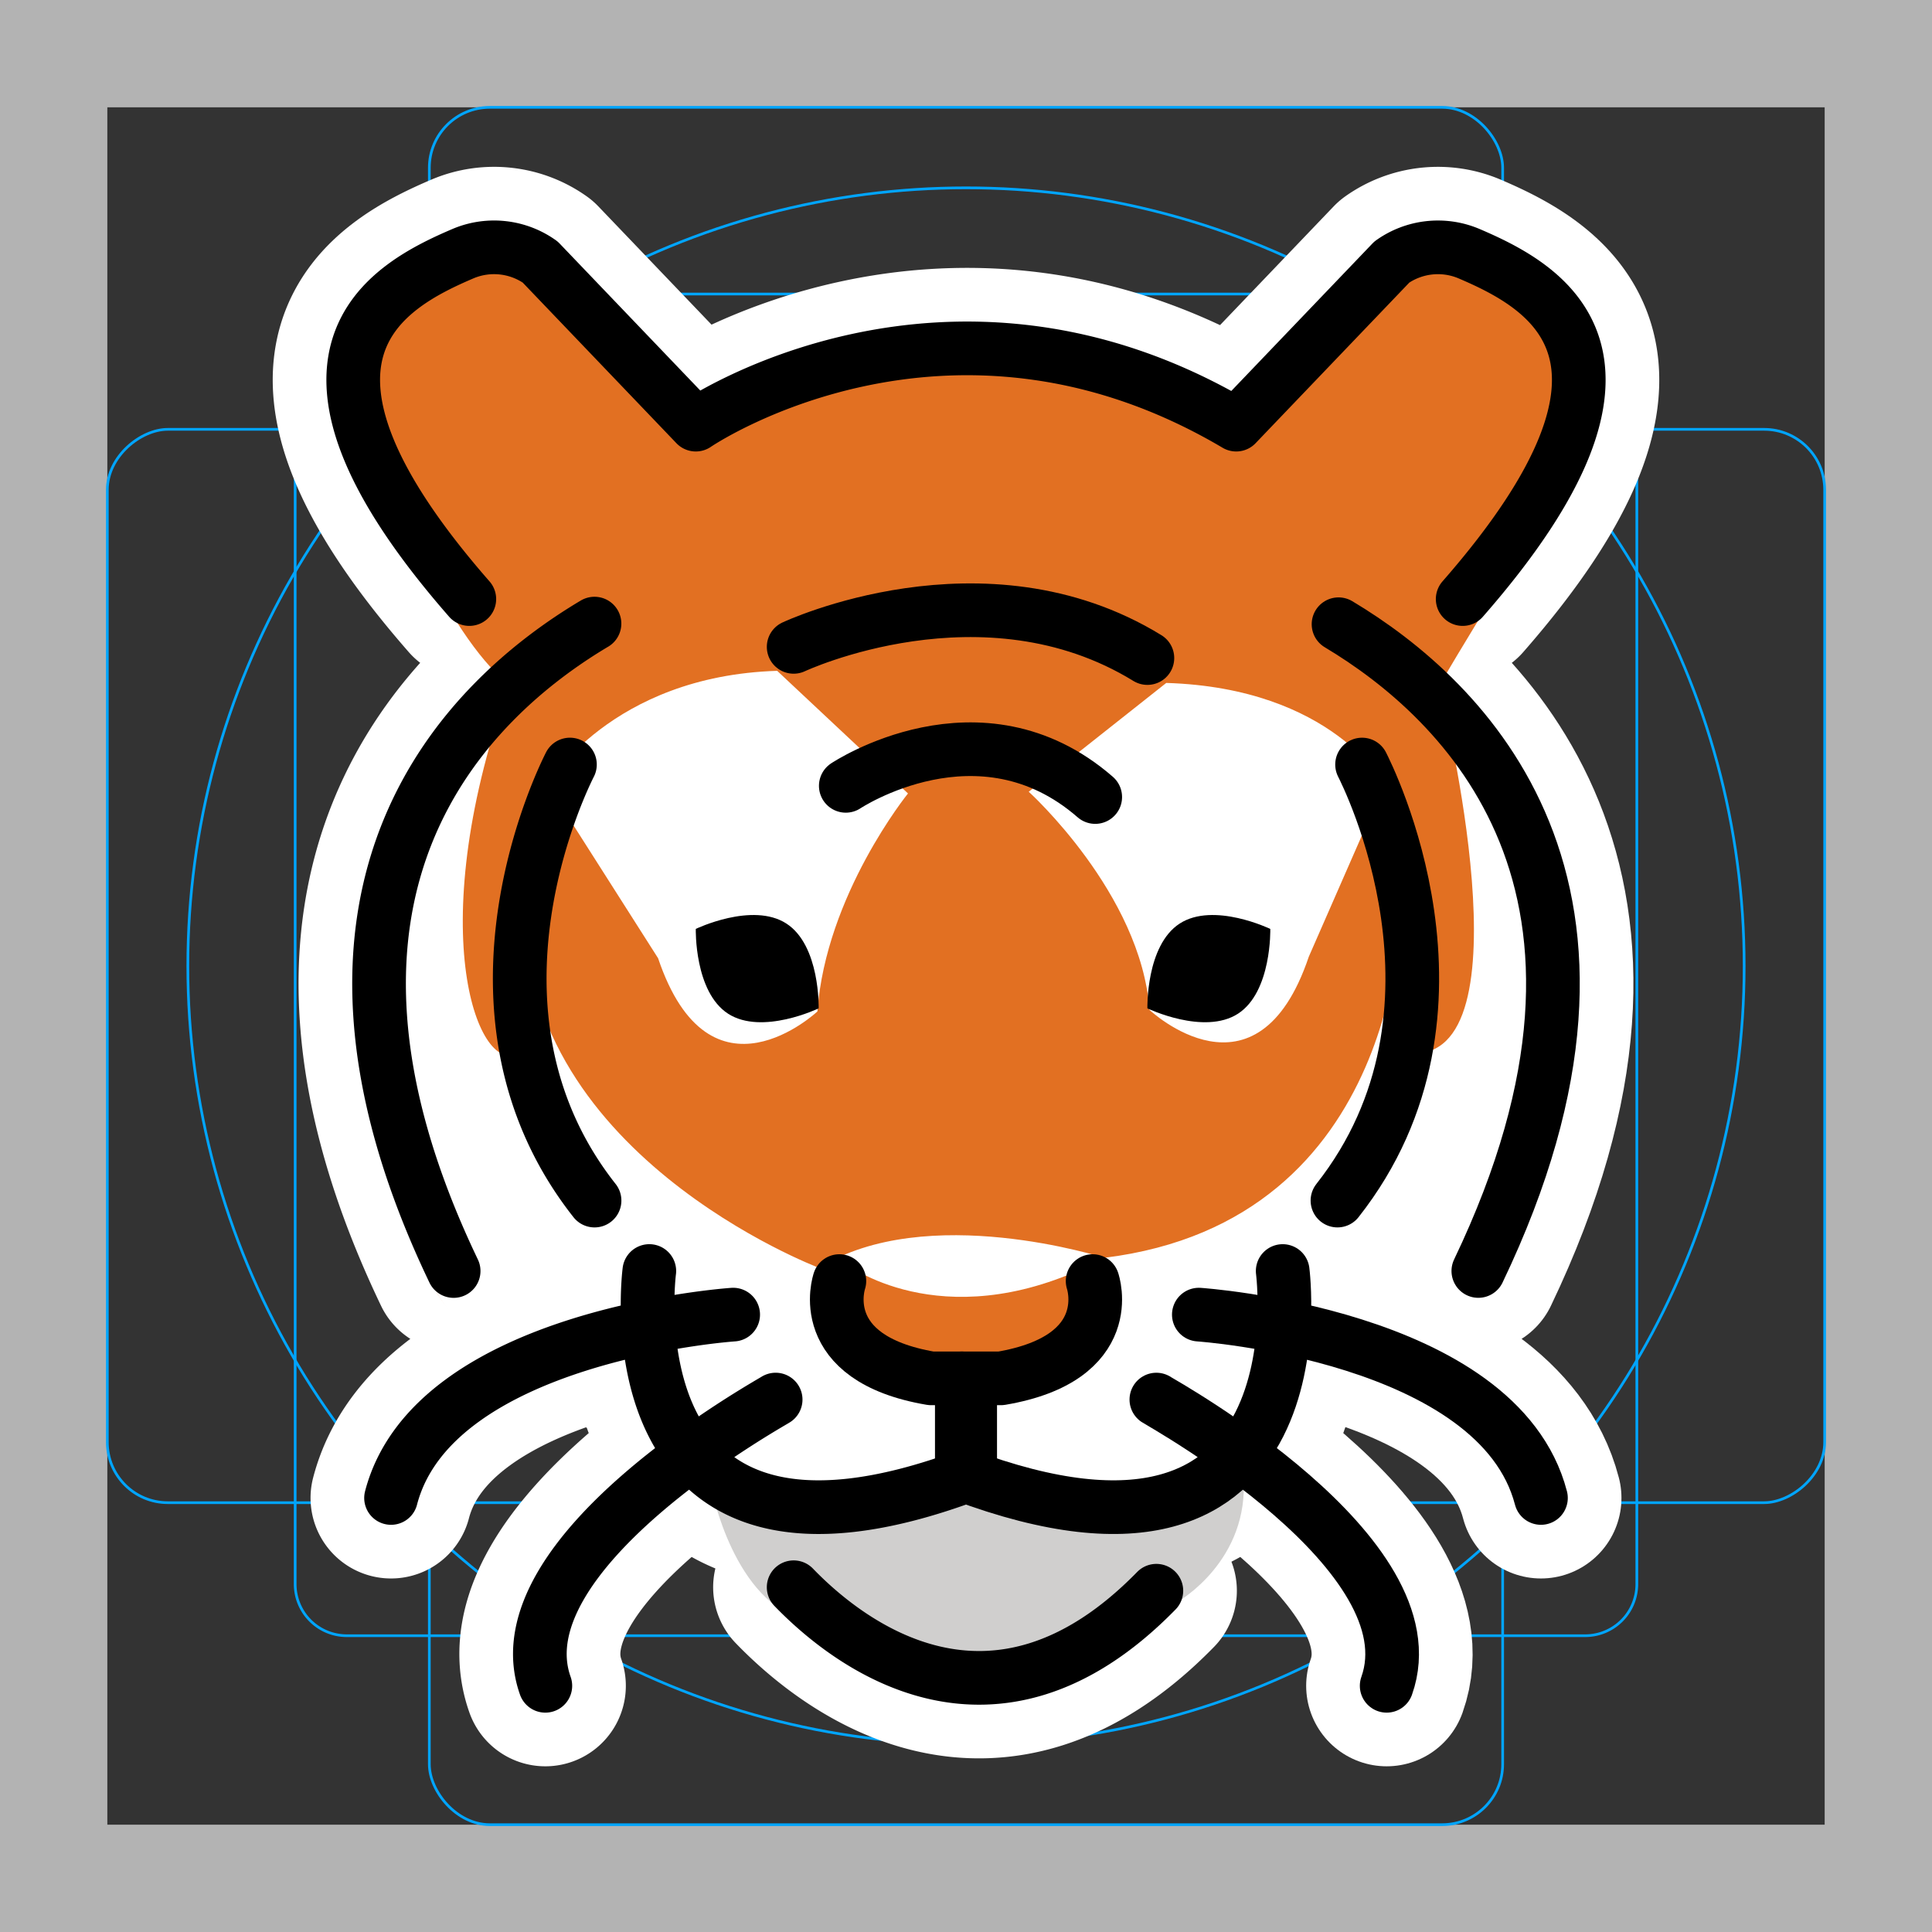 <svg viewBox="0 0 72 72" xmlns="http://www.w3.org/2000/svg">
  <rect x="0" y="0" width="72" height="72" fill="#333333" stroke="none"/>
  <path fill="#b3b3b3" d="M68 4v64H4V4h64m4-4H0v72h72V0z"/>
  <path fill="none" stroke="#00a5ff" stroke-miterlimit="10" stroke-width="0.1" d="M12.923 10.958h46.154A1.923 1.923 0 0161 12.881v46.154a1.923 1.923 0 01-1.923 1.923H12.923A1.923 1.923 0 0111 59.035V12.881a1.923 1.923 0 011.923-1.923z"/>
  <rect x="16" y="4" rx="2.254" width="40" height="64" fill="none" stroke="#00a5ff" stroke-miterlimit="10" stroke-width="0.1"/>
  <rect x="16" y="4" rx="2.254" width="40" height="64" transform="rotate(90 36 36)" fill="none" stroke="#00a5ff" stroke-miterlimit="10" stroke-width="0.1"/>
  <circle cx="36" cy="36" r="29" fill="none" stroke="#00a5ff" stroke-miterlimit="10" stroke-width="0.1"/>
  <g fill="none" stroke="#fff" stroke-linecap="round" stroke-linejoin="round" stroke-miterlimit="10" stroke-width="6">
    <path d="M47.34 34.618s.06 2.342-1.204 3.16c-1.265.817-3.376-.2-3.376-.2s-.06-2.342 1.204-3.16 3.375.2 3.375.2zm-21.41 0s-.06 2.342 1.204 3.16c1.265.817 3.375-.2 3.375-.2s.061-2.342-1.203-3.16-3.376.2-3.376.2zm-1.732 12.749s-1.667 12.708 11.958 7.583v-3.344M21.24 28.492c-.167.333-4.667 9.166.917 16.25m-.002-21.502c-4.665 2.775-12.117 9.782-5.249 24.127m10.417 1.625s-11.167.75-12.75 6.833m14.333-3.667c-.25.167-10.333 5.75-8.583 10.667m9.254-3.673c1.98 2.05 7.412 6.378 13.517.13M17.49 22.325c-7.929-9.061-3.076-11.658-.224-12.877a2.969 2.969 0 012.865.317l5.799 6.06s9.324-6.394 20.14 0l5.8-6.06a2.97 2.97 0 012.864-.317c2.852 1.219 7.705 3.816-.224 12.877"/>
    <path d="M40.719 47.742s1 2.875-3.417 3.625h-2.604c-4.417-.75-3.417-3.625-3.417-3.625"/>
    <path d="M47.802 47.367s1.667 12.708-11.958 7.583v-3.583M50.76 28.492c.167.333 4.667 9.166-.917 16.25m.04-21.479c4.668 2.79 12.06 9.798 5.21 24.103m-10.416 1.626s11.167.75 12.75 6.833m-14.333-3.667c.25.167 10.333 5.75 8.583 10.667m-22.1-38.718s7.077-3.333 13.183.417m-11.24 4.762s4.99-3.333 9.296.417"/>
  </g>
  <path fill="#E27022" d="M19.369 9.217s-8.31-.769-4.796 9.174c0 0 2.491 6.133 4.795 7.375 0 0-9.367 6.404-3.74 18.569l.647 3.852s3.75 5.563 8.5 5.688l1.75 1.625s1.188 3.563 2.125 4c.938.438 5.438 3.029 5.438 3.029l4.358-.276 5.454-2.565s2.438-2.063 2.438-4.688l1.002-1.375s6.185-1.217 8.623-5.883l1.91-7.117v-4.527l-.375-2.89-2.348-5.833-1.562-1.75s1.312-2.225 2-3.3c.687-1.075 2.285-4.745 2.285-4.745l1.402-3.33-1.402-3.5-3.995-1.547-2.353.86-5.403 5.708s-5.591-3.006-9.157-2.763c-3.565.242-11.035 2.43-11.035 2.43l-6.561-6.221z"/>
  <path fill="#FFF" d="M38.338 29.506s4.187 3.787 4.5 8.13c0 0 4 3.764 5.937-1.982l2.813-6.423s-1.932-3.59-8.125-3.78l-5.125 4.055zm-4.5.064s-3.063 3.78-3.375 8.123c0 0-4 3.763-5.938-1.983L20.4 29.231s2.37-4.04 8.563-4.231l4.875 4.57z"/>
  <path fill="#FFF" d="M52.213 33.5c0 .313.125 12-11.063 13.375 0 0-6.625-2.125-10.625.375 0 0-11.437-4.313-10.937-13.875l-.188 5.813c-1.437 1.131-3.676-4.032-.646-13.021-5.23 3.484-5.962 16.14-2.479 22.02 0 0 3.5 5.75 9.313 5.938 0 0 3.5 4.438 10.312 1.188 0 0 5.625 3.624 10.5-1.376 0 0 7.188-.766 9.563-6.195 0 0 5.208-15.242-2.209-21.659 0 0 3.334 13.542-1.229 13.167l-.312-5.75z"/>
  <path fill="#D0CFCE" d="M26.525 55.5s.813 4.25 3.563 4.917l5.666 2.25 4.75-.917 3.396-2.063s2.688-1.52 2.438-4.687c0 0-6.75 2.5-10.167.167 0 0-5.792 2.166-9.646.333z"/>
  <path fill="#E27022" d="M31.504 47.083s3.5 2.75 9.084.084l-.25 2.666-4.417 1.834-3.917-1-.5-3.584z"/>
  <path d="M47.34 34.618s.06 2.342-1.204 3.16c-1.265.817-3.376-.2-3.376-.2s-.06-2.342 1.204-3.16 3.375.2 3.375.2zm-21.41 0s-.06 2.342 1.204 3.16c1.265.817 3.375-.2 3.375-.2s.061-2.342-1.203-3.16-3.376.2-3.376.2z"/>
  <path fill="none" stroke="#000" stroke-linecap="round" stroke-linejoin="round" stroke-miterlimit="10" stroke-width="2" d="M24.198 47.367s-1.667 12.708 11.958 7.583v-3.344M21.24 28.492c-.167.333-4.667 9.166.917 16.25m-.002-21.502c-4.665 2.775-12.117 9.782-5.249 24.127m10.417 1.625s-11.167.75-12.75 6.833m14.333-3.667c-.25.167-10.333 5.75-8.583 10.667m9.254-3.673c1.98 2.05 7.412 6.378 13.517.13M17.49 22.325c-7.929-9.061-3.076-11.658-.224-12.877a2.969 2.969 0 012.865.317l5.799 6.06s9.324-6.394 20.14 0l5.8-6.06a2.97 2.97 0 012.864-.317c2.852 1.219 7.705 3.816-.224 12.877"/>
  <path fill="none" stroke="#000" stroke-linecap="round" stroke-linejoin="round" stroke-miterlimit="10" stroke-width="2" d="M40.719 47.742s1 2.875-3.417 3.625h-2.604c-4.417-.75-3.417-3.625-3.417-3.625"/>
  <path fill="none" stroke="#000" stroke-linecap="round" stroke-linejoin="round" stroke-miterlimit="10" stroke-width="2" d="M47.802 47.367s1.667 12.708-11.958 7.583v-3.583M50.76 28.492c.167.333 4.667 9.166-.917 16.25m.04-21.479c4.668 2.79 12.06 9.798 5.21 24.103m-10.416 1.626s11.167.75 12.75 6.833m-14.333-3.667c.25.167 10.333 5.75 8.583 10.667m-22.1-38.718s7.077-3.333 13.183.417m-11.24 4.762s4.99-3.333 9.296.417"/>
</svg>
